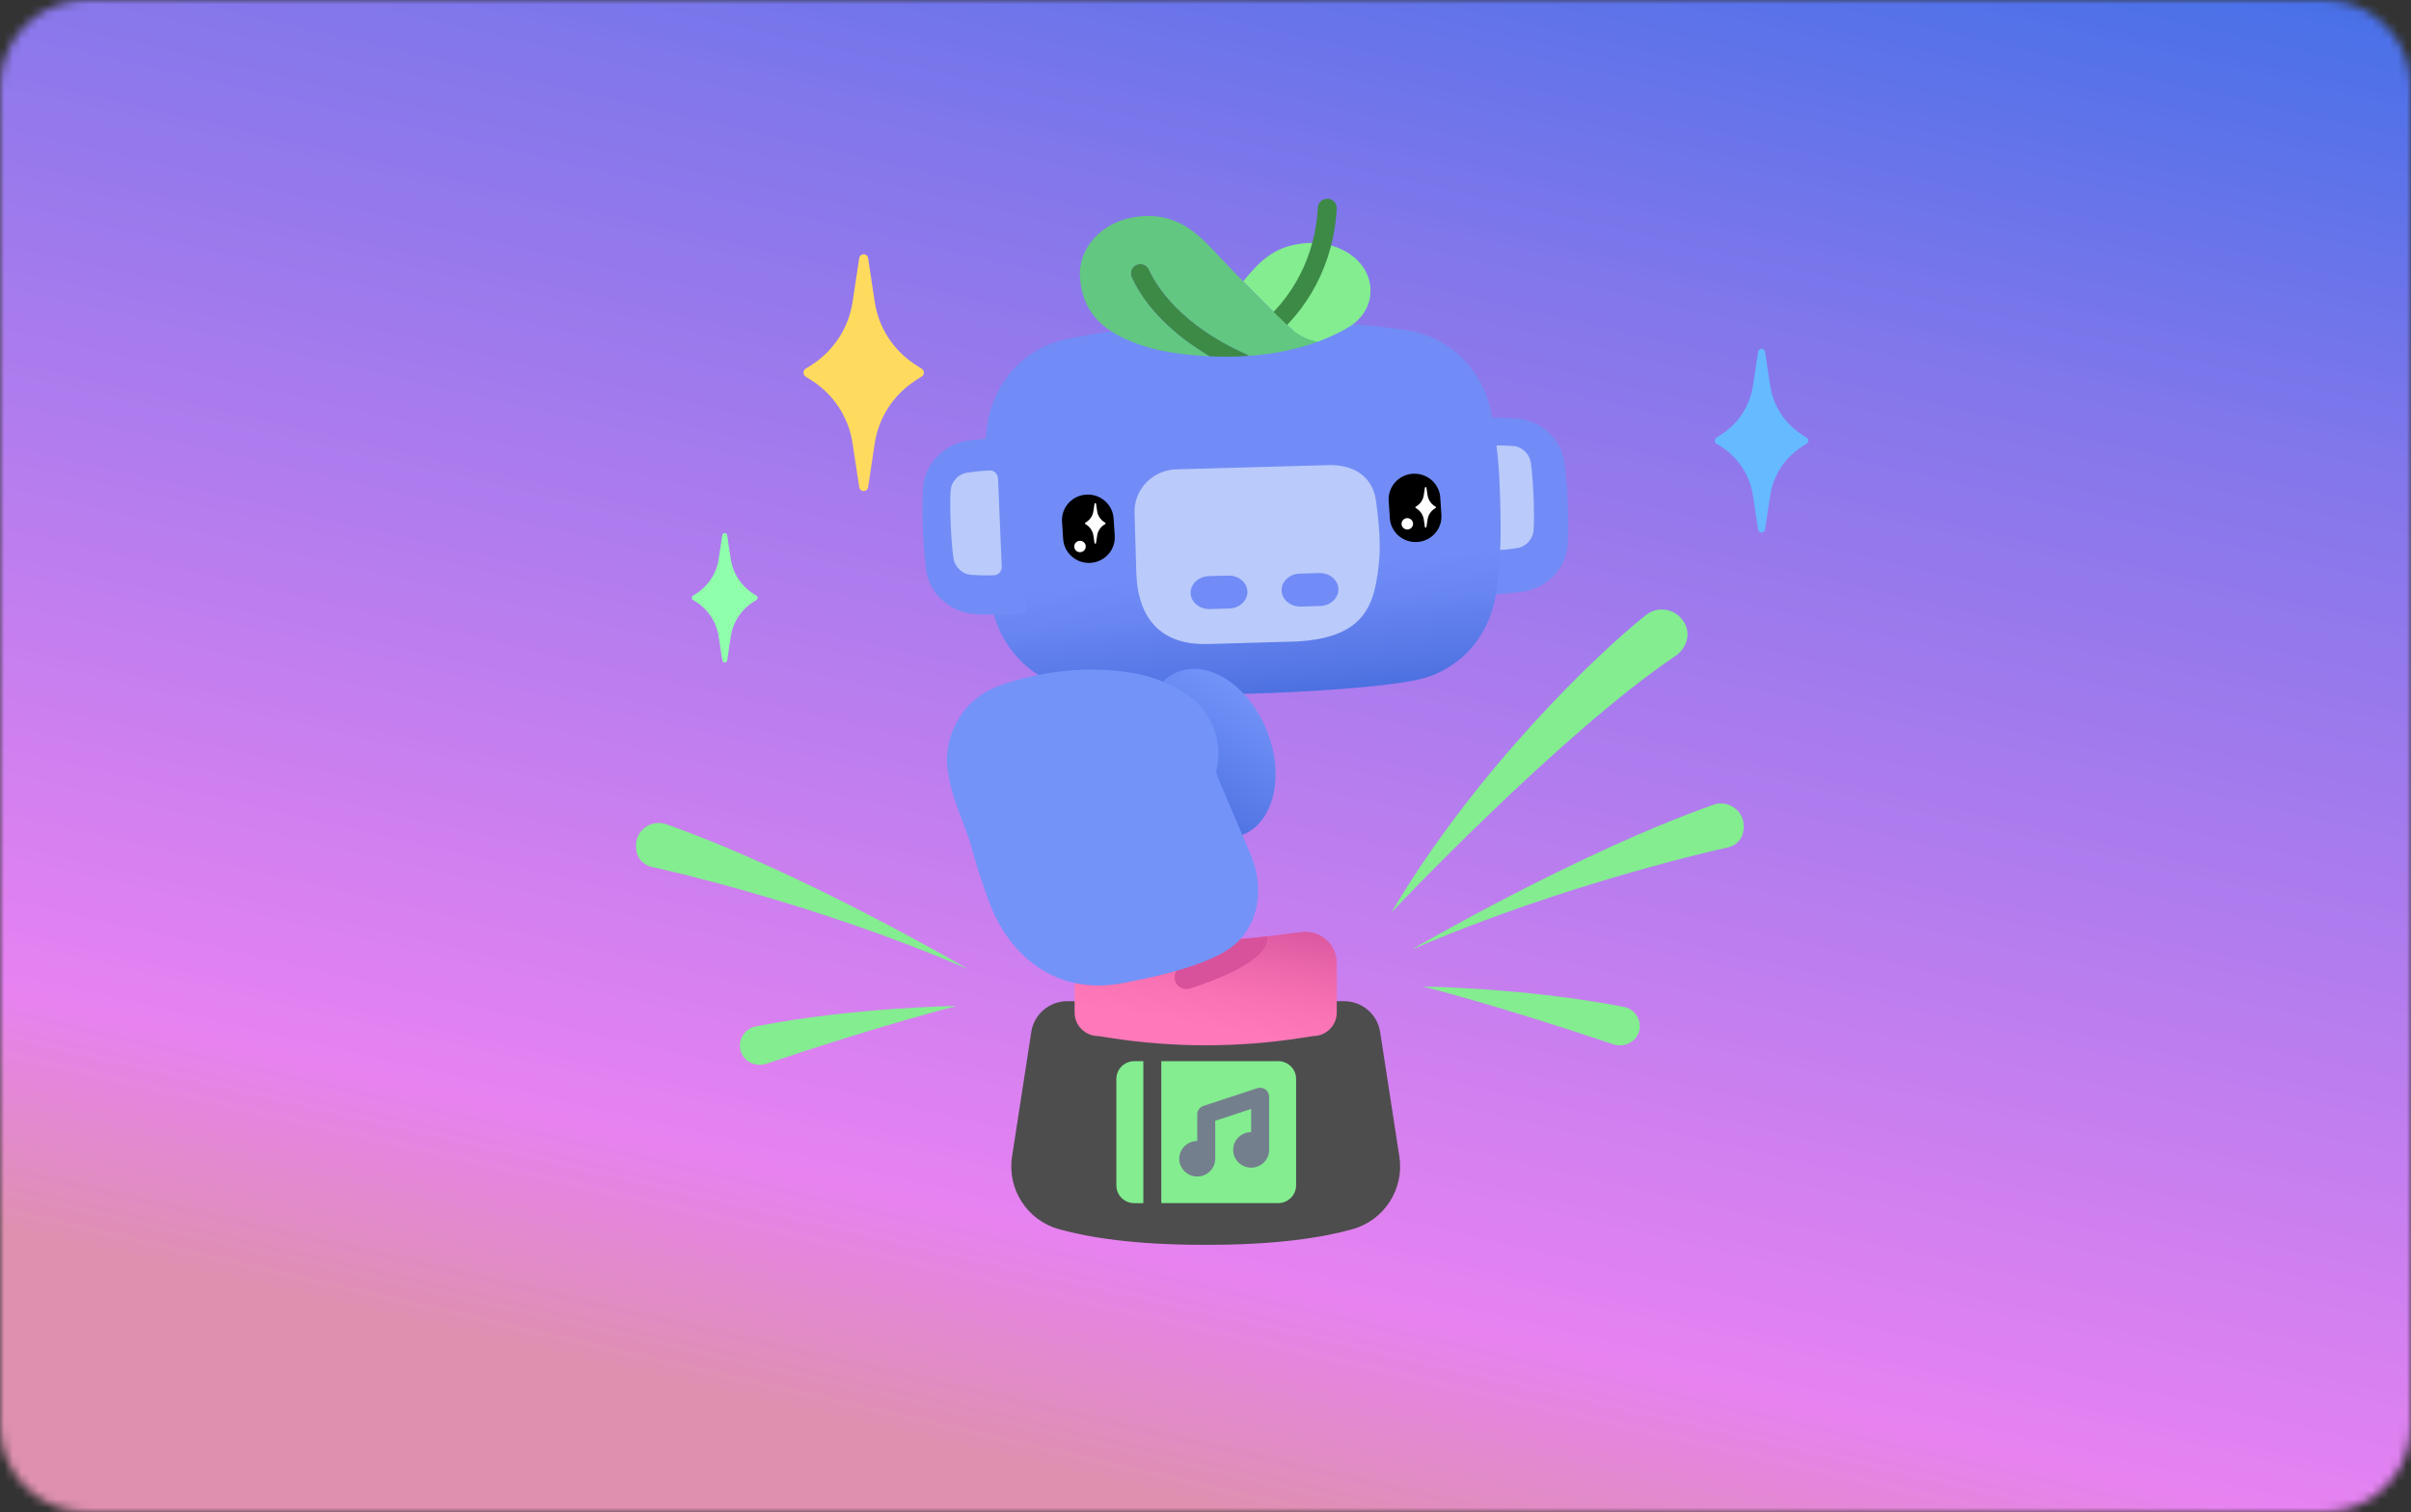 <svg width="279" height="175" viewBox="0 0 279 175" fill="none" xmlns="http://www.w3.org/2000/svg">
<rect x="0" y="0" width="279" height="175" fill="#333333" stroke="none"/>
<g clip-path="url(#clip0_119_266)">
<mask id="mask0_119_266" style="mask-type:alpha" maskUnits="userSpaceOnUse" x="0" y="0" width="279" height="175">
<path d="M0 10C0 4.477 4.477 0 10 0H269C274.523 0 279 4.477 279 10V165C279 170.523 274.523 175 269 175H10C4.477 175 0 170.523 0 165V10Z" fill="url(#paint0_linear_119_266)"/>
</mask>
<g mask="url(#mask0_119_266)">
<rect x="-5" y="-122" width="297" height="298" fill="url(#paint1_linear_119_266)"/>
</g>
<g clip-path="url(#clip1_119_266)">
<path opacity="0.7" d="M135.669 91.384C134.638 91.608 134.188 92.359 134.664 93.067C135.139 93.775 136.36 94.165 137.388 93.945L144.194 92.478L144.04 92.157L143.836 91.734C143.836 91.734 143.836 91.731 143.836 91.727C143.803 91.659 143.777 91.59 143.755 91.521C143.748 91.496 143.741 91.471 143.733 91.445C143.722 91.398 143.711 91.352 143.704 91.308C143.7 91.279 143.697 91.254 143.693 91.225C143.689 91.182 143.686 91.138 143.686 91.095C143.686 91.07 143.686 91.041 143.686 91.016C143.686 90.961 143.697 90.904 143.708 90.849C143.708 90.839 143.708 90.828 143.711 90.813C143.788 90.452 143.847 90.087 143.879 89.722L135.669 91.384Z" fill="url(#paint2_linear_119_266)"/>
<path d="M175.071 48.385C173.279 48.337 171.89 48.334 170.101 48.406C169.659 48.424 169.315 48.785 169.333 49.204L170.138 68.176C170.156 68.595 170.529 68.927 170.972 68.909C172.76 68.837 174.142 68.718 175.927 68.523C179.003 68.183 181.329 65.734 181.435 62.797C181.548 59.734 181.42 56.678 181.047 53.633C180.692 50.714 178.165 48.468 175.075 48.381L175.071 48.385Z" fill="#718CF6"/>
<path d="M175.038 51.61C174.065 51.559 173.736 51.527 172.398 51.574C171.911 51.592 171.535 52.051 171.557 52.6L171.984 62.743C172.006 63.292 172.423 63.718 172.906 63.693C174.245 63.631 174.57 63.566 175.535 63.436C176.6 63.292 177.419 62.382 177.477 61.273C177.583 59.235 177.434 55.623 177.156 53.6C177.006 52.502 176.11 51.66 175.038 51.606V51.61Z" fill="#BACAFA"/>
<path d="M113.738 59.734C113.858 64.289 114.078 66.232 114.721 69.877C115.621 74.959 119.326 78.759 124.138 79.641C128.037 80.352 137.582 80.468 144.227 80.298C150.872 80.128 160.399 79.529 164.257 78.618C169.019 77.495 172.519 73.511 173.155 68.389C173.612 64.712 173.729 62.764 173.608 58.209C173.488 53.654 173.268 51.711 172.625 48.066C171.725 42.984 168.02 39.184 163.208 38.303C159.309 37.591 149.764 36.822 143.119 36.991C136.474 37.161 126.947 38.418 123.089 39.328C118.327 40.452 114.827 44.436 114.191 49.558C113.734 53.236 113.617 55.182 113.738 59.737" fill="url(#paint3_linear_119_266)"/>
<path d="M112.33 50.952C114.114 50.765 115.497 50.653 117.285 50.588C117.728 50.57 118.101 50.902 118.115 51.321L118.839 70.296C118.854 70.715 118.51 71.073 118.068 71.091C116.279 71.156 114.89 71.148 113.098 71.091C110.008 70.993 107.491 68.735 107.148 65.817C106.789 62.772 106.672 59.716 106.797 56.653C106.917 53.716 109.254 51.278 112.33 50.949V50.952Z" fill="#718CF6"/>
<path d="M111.942 54.702C112.904 54.572 113.233 54.514 114.572 54.449C115.058 54.427 115.471 54.854 115.493 55.403L115.921 65.546C115.943 66.095 115.566 66.554 115.08 66.572C113.741 66.619 113.409 66.582 112.44 66.532C111.368 66.478 110.472 65.636 110.322 64.538C110.044 62.515 109.891 58.903 109.997 56.866C110.055 55.76 110.874 54.846 111.939 54.706L111.942 54.702Z" fill="#BACAFA"/>
<path d="M139.699 74.537L150.1 74.241C156.548 73.872 158.504 71.246 159.214 67.605C159.887 64.159 159.722 61.818 159.243 58.043C158.855 54.998 156.482 53.756 153.746 53.828L136.104 54.319C133.369 54.395 131.211 56.649 131.288 59.351L131.493 66.294C131.661 71.799 134.568 74.674 139.703 74.533L139.699 74.537Z" fill="#BACAFA"/>
<path d="M150.418 66.384L152.664 66.323C153.86 66.29 154.851 67.117 154.88 68.168C154.909 69.219 153.966 70.101 152.77 70.133L150.524 70.195C149.329 70.227 148.337 69.4 148.308 68.349C148.279 67.298 149.223 66.416 150.418 66.384Z" fill="#718CF6"/>
<path d="M139.89 66.677L142.135 66.615C143.331 66.583 144.322 67.41 144.351 68.461C144.381 69.512 143.437 70.394 142.241 70.426L139.996 70.487C138.8 70.52 137.809 69.693 137.78 68.642C137.75 67.591 138.694 66.709 139.89 66.677Z" fill="#718CF6"/>
<path d="M128.865 60.002C128.759 58.374 127.337 57.139 125.689 57.244C124.041 57.349 122.792 58.755 122.898 60.383L123.029 62.384C123.136 64.013 124.558 65.247 126.206 65.142C127.854 65.037 129.103 63.631 128.996 62.003L128.865 60.002Z" fill="black"/>
<path d="M166.667 57.587C166.56 55.959 165.138 54.724 163.49 54.83C161.842 54.935 160.593 56.34 160.7 57.969L160.831 59.969C160.937 61.598 162.359 62.833 164.007 62.727C165.655 62.622 166.904 61.217 166.798 59.588L166.667 57.587Z" fill="black"/>
<path d="M163.939 58.571C164.382 58.289 164.681 57.834 164.758 57.317L164.89 56.443C164.897 56.4 164.934 56.367 164.978 56.367C165.022 56.367 165.058 56.4 165.065 56.443L165.197 57.317C165.274 57.83 165.574 58.289 166.016 58.571L166.13 58.643C166.155 58.657 166.17 58.686 166.17 58.715C166.17 58.751 166.155 58.78 166.13 58.795L166.016 58.867C165.574 59.149 165.274 59.604 165.197 60.12L165.065 60.994C165.058 61.038 165.022 61.07 164.978 61.07C164.934 61.07 164.897 61.038 164.89 60.994L164.758 60.12C164.681 59.607 164.382 59.149 163.939 58.867L163.826 58.795C163.8 58.78 163.785 58.751 163.785 58.722C163.785 58.686 163.8 58.657 163.826 58.643L163.939 58.571Z" fill="white"/>
<path d="M125.708 60.424C126.15 60.142 126.45 59.687 126.527 59.17L126.658 58.296C126.666 58.253 126.702 58.22 126.746 58.22C126.79 58.22 126.827 58.253 126.834 58.296L126.966 59.17C127.042 59.683 127.342 60.142 127.785 60.424L127.898 60.496C127.924 60.51 127.938 60.539 127.938 60.568C127.938 60.604 127.924 60.633 127.898 60.648L127.785 60.72C127.342 61.002 127.042 61.457 126.966 61.973L126.834 62.847C126.827 62.891 126.79 62.923 126.746 62.923C126.702 62.923 126.666 62.891 126.658 62.847L126.527 61.973C126.45 61.46 126.15 61.002 125.708 60.72L125.594 60.648C125.569 60.633 125.554 60.604 125.554 60.575C125.554 60.539 125.569 60.51 125.594 60.496L125.708 60.424Z" fill="white"/>
<path d="M124.976 63.906C125.344 63.906 125.642 63.612 125.642 63.248C125.642 62.885 125.344 62.591 124.976 62.591C124.608 62.591 124.31 62.885 124.31 63.248C124.31 63.612 124.608 63.906 124.976 63.906Z" fill="white"/>
<path d="M162.853 61.28C163.22 61.28 163.518 60.985 163.518 60.622C163.518 60.259 163.22 59.965 162.853 59.965C162.485 59.965 162.187 60.259 162.187 60.622C162.187 60.985 162.485 61.28 162.853 61.28Z" fill="white"/>
<path d="M141.229 29.828C141.656 30.28 142.066 30.71 142.465 31.129C142.062 30.71 141.653 30.28 141.229 29.828Z" fill="#62C780"/>
<path d="M142.468 31.129C142.556 31.219 142.64 31.309 142.728 31.4C142.644 31.309 142.556 31.219 142.468 31.129Z" fill="#62C780"/>
<path d="M143.851 32.563C143.781 32.49 143.712 32.422 143.642 32.35C143.712 32.418 143.785 32.498 143.851 32.566V32.563Z" fill="#62C780"/>
<path d="M153.367 28.261C152.58 28.109 151.743 28.073 150.88 28.156C150.799 28.163 150.719 28.174 150.635 28.185C147.358 28.597 145.796 30.215 143.851 32.563C147.464 36.273 149.684 38.299 149.684 38.299C149.684 38.299 150.69 39.383 152.504 39.549C153.714 39.101 154.903 38.552 156.047 37.876C157.181 37.205 158.077 36.157 158.424 34.9C158.435 34.864 158.45 34.828 158.457 34.788C158.596 34.221 158.637 33.632 158.56 33.032C158.245 30.612 156.117 28.774 153.363 28.261H153.367Z" fill="#83ED90"/>
<path d="M146.114 39.87C145.741 39.917 145.354 39.773 145.105 39.455C144.736 38.982 144.827 38.303 145.306 37.938C149.592 34.69 152.214 29.619 152.5 24.027C152.529 23.431 153.045 22.972 153.648 23.001C154.251 23.03 154.716 23.54 154.687 24.136C154.368 30.367 151.435 36.023 146.641 39.654C146.484 39.773 146.301 39.845 146.114 39.867V39.87Z" fill="#3D8A46"/>
<path d="M144.195 40.972C136.518 37.566 133.779 33.004 132.956 31.201C132.707 30.656 132.06 30.414 131.508 30.659C130.956 30.905 130.711 31.544 130.959 32.09C132.525 35.525 135.728 38.747 139.967 41.236C141.342 41.301 142.882 41.304 144.509 41.189C144.418 41.102 144.315 41.026 144.195 40.972Z" fill="#3D8A46"/>
<path d="M149.552 38.18C148.97 37.642 146.454 35.283 142.724 31.4C142.636 31.309 142.552 31.219 142.464 31.129C142.062 30.71 141.652 30.28 141.228 29.828C138.917 27.376 136.518 24.518 131.705 25.064C127.551 25.537 124.764 28.683 124.972 32.028C125.258 36.608 128.205 39.036 133.91 40.481C133.91 40.481 136.386 41.066 139.967 41.236C135.739 38.754 132.543 35.543 130.974 32.118C130.751 31.631 130.9 31.027 131.358 30.739C131.939 30.366 132.685 30.605 132.956 31.197C133.779 33 136.518 37.562 144.194 40.968C144.315 41.023 144.421 41.098 144.509 41.185C146.637 41.033 148.912 40.683 151.157 40L152.507 39.549C152.507 39.549 151.044 39.404 149.556 38.18H149.552Z" fill="#62C780"/>
<path d="M159.701 119.415C159.386 117.374 157.609 115.868 155.52 115.868H123.524C121.436 115.868 119.659 117.374 119.344 119.415L117.113 133.857C116.532 137.617 118.854 141.236 122.562 142.266C126.062 143.237 131.365 144.068 139.279 144.068H139.769C147.683 144.068 152.99 143.237 156.486 142.266C160.191 141.236 162.513 137.613 161.935 133.857L159.704 119.415H159.701Z" fill="#4D4D4D"/>
<path d="M151.943 119.91L150.59 120.119C143.258 121.261 135.79 121.261 128.457 120.119L127.104 119.91C125.586 119.91 124.354 118.692 124.354 117.193V111.432C124.354 109.265 126.285 107.589 128.461 107.867L132.327 108.358C137.103 108.968 141.941 108.968 146.717 108.358L150.583 107.867C152.759 107.589 154.69 109.265 154.69 111.432V117.193C154.69 118.692 153.457 119.91 151.94 119.91H151.943Z" fill="url(#paint4_linear_119_266)"/>
<path d="M147.84 124.743H136.097V137.31H147.84V124.743Z" fill="#747F8D"/>
<path d="M129.185 124.866V137.191C129.185 138.325 130.114 139.246 131.266 139.246H132.305V122.814H131.266C130.118 122.814 129.185 123.732 129.185 124.87V124.866Z" fill="#83ED90"/>
<path d="M147.903 122.81H134.386V139.242H147.903C149.051 139.242 149.984 138.321 149.984 137.187V124.862C149.984 123.728 149.051 122.807 147.903 122.807V122.81ZM146.864 133.08C146.864 134.214 145.931 135.135 144.783 135.135C143.635 135.135 142.702 134.214 142.702 133.08C142.702 131.946 143.635 131.025 144.783 131.025V128.341L140.625 129.71V134.106C140.625 135.24 139.692 136.161 138.544 136.161C137.396 136.161 136.463 135.24 136.463 134.106C136.463 132.972 137.396 132.051 138.544 132.051V128.969C138.544 128.525 138.829 128.135 139.254 127.994L145.493 125.939C145.811 125.834 146.158 125.884 146.429 126.08C146.699 126.271 146.86 126.582 146.86 126.914V133.076L146.864 133.08Z" fill="#83ED90"/>
<path d="M93.887 42.254C96.465 40.614 98.202 37.956 98.659 34.958L99.431 29.857C99.467 29.604 99.687 29.42 99.943 29.42C100.199 29.42 100.418 29.604 100.455 29.857L101.226 34.958C101.68 37.952 103.417 40.611 105.999 42.254L106.668 42.681C106.818 42.775 106.906 42.937 106.906 43.111V43.143C106.906 43.316 106.815 43.479 106.668 43.573L105.999 43.999C103.421 45.639 101.684 48.298 101.226 51.296L100.455 56.396C100.418 56.649 100.199 56.833 99.943 56.833C99.687 56.833 99.467 56.649 99.431 56.396L98.659 51.296C98.206 48.301 96.469 45.643 93.887 43.999L93.217 43.573C93.071 43.479 92.98 43.316 92.98 43.143V43.111C92.98 42.937 93.071 42.775 93.217 42.681L93.887 42.254Z" fill="#FEDB5E"/>
<path d="M146.637 108.369C145.624 108.495 144.607 108.593 143.591 108.665C142.973 109.218 141.287 110.355 136.858 111.815C136.134 112.053 135.742 112.826 135.984 113.541C136.178 114.112 136.715 114.473 137.297 114.473C137.443 114.473 137.589 114.452 137.736 114.405C145.383 111.887 146.82 109.745 146.641 108.369H146.637Z" fill="#D8529B"/>
<path d="M143.728 96.65C147.378 95.259 148.685 89.9 146.646 84.679C144.607 79.458 139.996 76.352 136.345 77.743C132.695 79.133 131.389 84.493 133.427 89.714C135.466 94.935 140.078 98.04 143.728 96.65Z" fill="url(#paint5_linear_119_266)"/>
<path d="M139.659 82.737C138.339 80.49 134.967 78.644 131.57 77.983C123.027 76.322 115.478 79.428 115.478 79.428C110.724 81.234 109.261 85.93 109.627 88.82C110.131 92.804 111.631 95.062 112.461 98.204C112.951 100.068 113.697 102.282 114.473 104.403C116.59 110.204 121.937 115.398 130.11 113.744C132.349 113.289 137.79 112.299 141.426 110.316C145.836 107.91 146.374 102.766 144.739 98.934L140.914 89.929C140.76 89.614 140.723 89.3 140.786 89.008C141.206 87.071 141.027 85.056 139.886 83.116L139.659 82.733V82.737Z" fill="#7393F9"/>
<path d="M199.147 50.319C201.147 49.048 202.494 46.985 202.849 44.66L203.449 40.704C203.478 40.508 203.647 40.367 203.849 40.367C204.047 40.367 204.216 40.512 204.248 40.704L204.848 44.66C205.2 46.985 206.547 49.045 208.55 50.319L209.071 50.651C209.186 50.723 209.256 50.849 209.256 50.985V51.01C209.256 51.146 209.186 51.272 209.071 51.345L208.55 51.676C206.551 52.947 205.203 55.01 204.848 57.335L204.248 61.291C204.219 61.487 204.05 61.629 203.849 61.629C203.651 61.629 203.481 61.484 203.449 61.291L202.849 57.335C202.498 55.01 201.15 52.95 199.147 51.676L198.627 51.345C198.512 51.272 198.441 51.146 198.441 51.01V50.985C198.441 50.849 198.512 50.723 198.627 50.651L199.147 50.319Z" fill="#66BAFF"/>
<path d="M80.555 68.71C81.964 67.814 82.912 66.362 83.162 64.725L83.583 61.94C83.606 61.804 83.724 61.7 83.864 61.7C84.005 61.7 84.123 61.801 84.145 61.94L84.567 64.725C84.816 66.362 85.765 67.814 87.173 68.71L87.54 68.943C87.62 68.993 87.671 69.082 87.671 69.18V69.195C87.671 69.29 87.624 69.378 87.54 69.432L87.173 69.665C85.765 70.561 84.816 72.013 84.567 73.65L84.145 76.435C84.123 76.571 84.005 76.675 83.864 76.675C83.724 76.675 83.606 76.574 83.583 76.435L83.162 73.65C82.912 72.013 81.964 70.561 80.555 69.665L80.188 69.432C80.108 69.382 80.057 69.293 80.057 69.195V69.18C80.057 69.085 80.105 68.997 80.188 68.943L80.555 68.71Z" fill="#8FFFAB"/>
<path d="M193.845 75.945C195.199 75.03 195.729 73.332 194.848 71.966C194.832 71.941 194.813 71.913 194.797 71.888C193.851 70.427 191.833 70.096 190.466 71.181C184.921 75.588 170.856 88.98 160.977 105.642C160.977 105.642 180.504 84.942 193.845 75.945Z" fill="#83ED90"/>
<path d="M163.395 109.889C163.21 109.967 182.571 98.674 198.269 93.141C199.894 92.566 201.629 93.677 201.772 95.377C201.881 96.686 201.268 97.863 199.68 98.137C199.68 98.137 181.309 102.144 163.398 109.889H163.395Z" fill="#83ED90"/>
<path d="M186.637 120.842C187.972 121.289 189.412 120.595 189.709 119.233C189.981 117.99 189.16 116.778 187.898 116.532C176.566 114.318 164.791 114.182 164.676 114.169C164.676 114.169 173.04 116.267 186.637 120.842Z" fill="#83ED90"/>
<path d="M111.986 112.141C112.171 112.22 92.81 100.926 77.112 95.393C75.486 94.819 73.752 95.929 73.608 97.629C73.5 98.939 74.113 100.115 75.7 100.39C75.7 100.39 94.071 104.396 111.983 112.141H111.986Z" fill="#83ED90"/>
<path d="M88.744 123.094C87.409 123.542 85.968 122.848 85.671 121.485C85.4 120.242 86.221 119.031 87.482 118.784C98.814 116.57 110.59 116.434 110.705 116.422C110.705 116.422 102.34 118.519 88.744 123.094Z" fill="#83ED90"/>
</g>
</g>
<defs>
<linearGradient id="paint0_linear_119_266" x1="11.659" y1="190.586" x2="267.732" y2="84.72" gradientUnits="userSpaceOnUse">
<stop stop-color="#FFE75C"/>
<stop offset="0.32" stop-color="#FC78C0"/>
<stop offset="0.92" stop-color="#5221DB"/>
</linearGradient>
<linearGradient id="paint1_linear_119_266" x1="292" y1="-122" x2="211.451" y2="228.13" gradientUnits="userSpaceOnUse">
<stop stop-color="#3736BB"/>
<stop offset="0.339" stop-color="#4670E8"/>
<stop offset="0.492" stop-color="#8377EB"/>
<stop offset="0.823" stop-color="#E782F1"/>
<stop offset="0.9" stop-color="#DF90AF"/>
</linearGradient>
<linearGradient id="paint2_linear_119_266" x1="139.066" y1="94.297" x2="139.819" y2="89.076" gradientUnits="userSpaceOnUse">
<stop stop-color="#718CF6"/>
<stop offset="1" stop-color="#4C70E0"/>
</linearGradient>
<linearGradient id="paint3_linear_119_266" x1="141.726" y1="36.948" x2="145.494" y2="80.588" gradientUnits="userSpaceOnUse">
<stop offset="0.67" stop-color="#718CF6"/>
<stop offset="0.78" stop-color="#6885F1"/>
<stop offset="0.96" stop-color="#5274E3"/>
<stop offset="1" stop-color="#4C70E0"/>
</linearGradient>
<linearGradient id="paint4_linear_119_266" x1="138.163" y1="121.878" x2="140.927" y2="106.016" gradientUnits="userSpaceOnUse">
<stop offset="0.2" stop-color="#FF78B9"/>
<stop offset="0.45" stop-color="#F972B4"/>
<stop offset="0.79" stop-color="#E864A9"/>
<stop offset="1" stop-color="#DB58A0"/>
</linearGradient>
<linearGradient id="paint5_linear_119_266" x1="144.28" y1="79.94" x2="135.959" y2="94.538" gradientUnits="userSpaceOnUse">
<stop stop-color="#7393F9"/>
<stop offset="1" stop-color="#4C70E0"/>
</linearGradient>
<clipPath id="clip0_119_266">
<rect width="279" height="175" fill="white"/>
</clipPath>
<clipPath id="clip1_119_266">
<rect width="161" height="129" fill="white" transform="translate(59 23)"/>
</clipPath>
</defs>
</svg>
